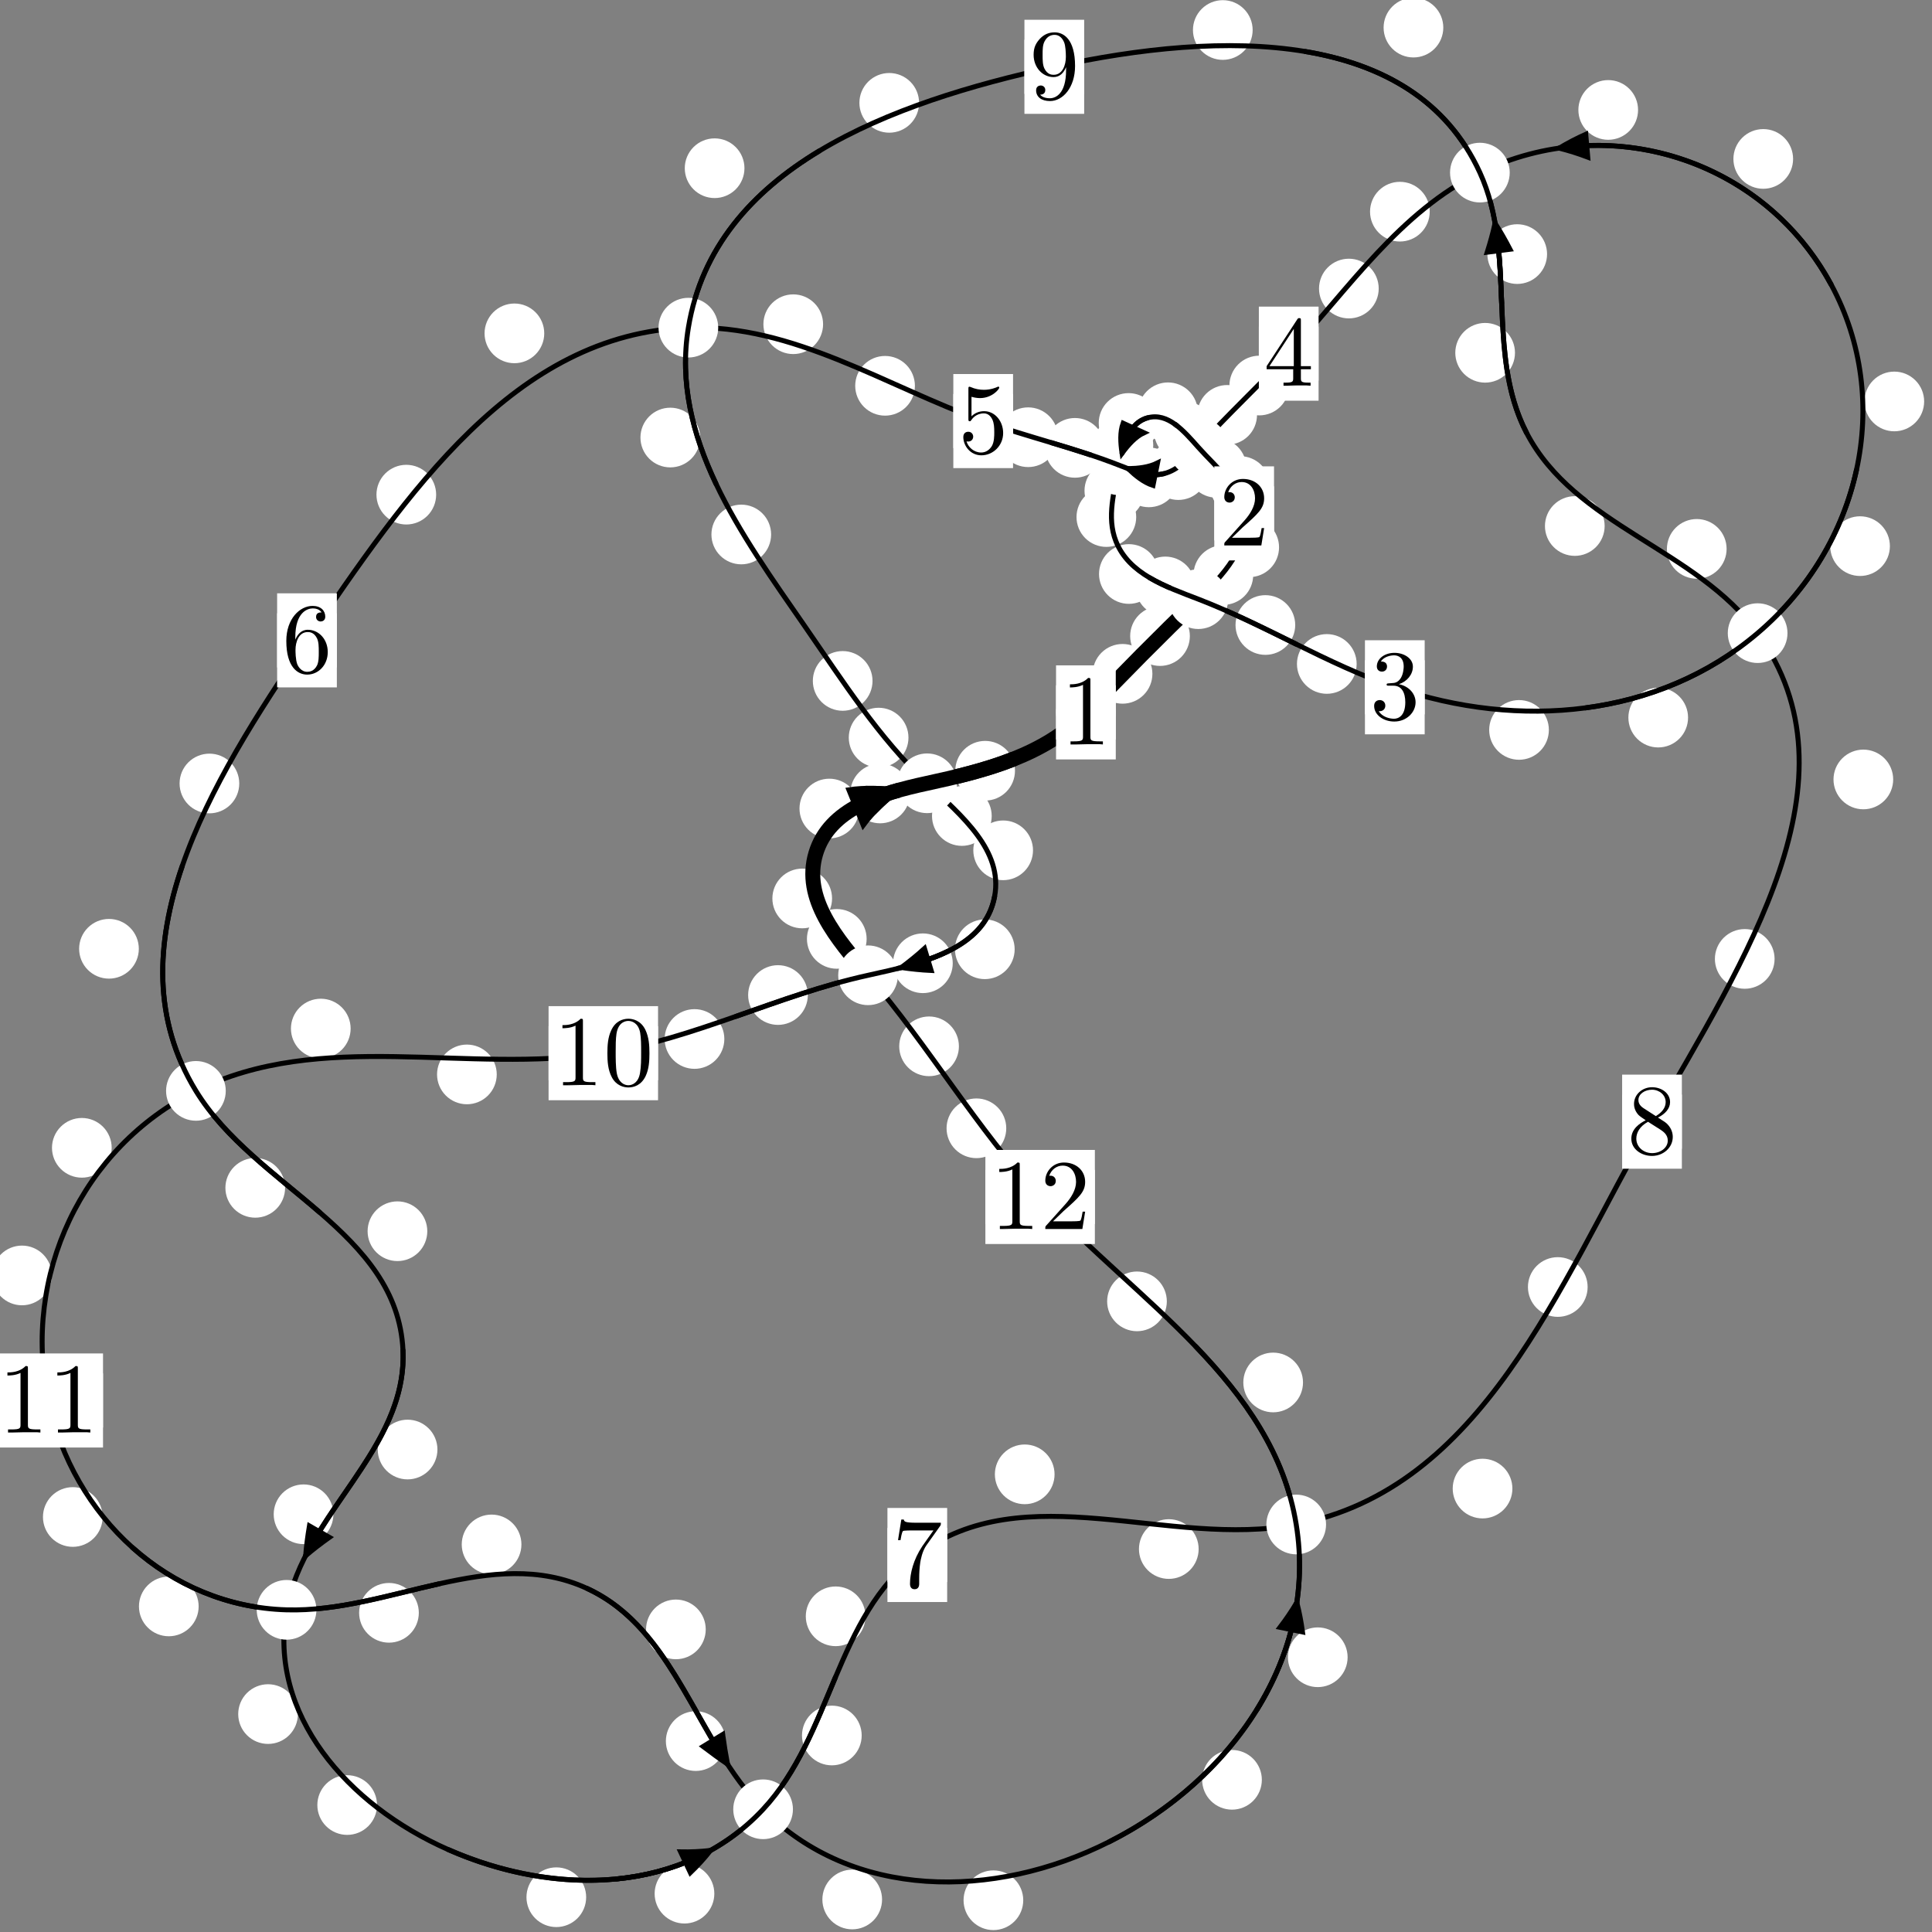 <?xml version="1.0"?>
<!-- Created by MetaPost 1.999 on 2021.07.06:0000 -->
<svg version="1.1" xmlns="http://www.w3.org/2000/svg" xmlns:xlink="http://www.w3.org/1999/xlink" width="193.473" height="193.505" viewBox="0 0 193.473 193.505">
<rect x="0" y="0" width="193.473" height="193.505" fill="#808080" stroke="none"/>
<!-- Original BoundingBox: -120.786774 -133.280563 72.686508 60.224579 -->
  <defs>
    <g transform="scale(0.01,0.01)" id="GLYPHcmr10_48">
      <path style="fill-rule: evenodd;" d="M460 -320C460 -400,455 -480,420 -554C374 -650,292 -666,250 -666C190 -666,117 -640,76 -547C44 -478,39 -400,39 -320C39 -245,43 -155,84 -79C127 2,200 22,249 22C303 22,379 1,423 -94C455 -163,460 -241,460 -320M249 -0C210 -0,151 -25,133 -121C122 -181,122 -273,122 -332C122 -396,122 -462,130 -516C149 -635,224 -644,249 -644C282 -644,348 -626,367 -527C377 -471,377 -395,377 -332C377 -257,377 -189,366 -125C351 -30,294 -0,249 -0"></path>
    </g>
    <g transform="scale(0.01,0.01)" id="GLYPHcmr10_49">
      <path style="fill-rule: evenodd;" d="M294 -640C294 -664,294 -666,271 -666C209 -602,121 -602,89 -602L89 -571C109 -571,168 -571,220 -597L220 -79C220 -43,217 -31,127 -31L95 -31L95 -0L257 -0L130 -3L217 -3L257 -3L297 -3L384 -3L419 -0L419 -31L387 -31C297 -31,294 -42,294 -79"></path>
    </g>
    <g transform="scale(0.01,0.01)" id="GLYPHcmr10_50">
      <path style="fill-rule: evenodd;" d="M127 -77L233 -180C389 -318,449 -372,449 -472C449 -586,359 -666,237 -666C124 -666,50 -574,50 -485C50 -429,100 -429,103 -429C120 -429,155 -441,155 -482C155 -508,137 -534,102 -534C94 -534,92 -534,89 -533C112 -598,166 -635,224 -635C315 -635,358 -554,358 -472C358 -392,308 -313,253 -251L61 -37C50 -26,50 -24,50 -0L421 -0L449 -174L424 -174C419 -144,412 -100,402 -85C395 -77,329 -77,307 -77"></path>
    </g>
    <g transform="scale(0.01,0.01)" id="GLYPHcmr10_51">
      <path style="fill-rule: evenodd;" d="M290 -352C372 -379,430 -449,430 -528C430 -610,342 -666,246 -666C145 -666,69 -606,69 -530C69 -497,91 -478,120 -478C151 -478,171 -500,171 -529C171 -579,124 -579,109 -579C140 -628,206 -641,242 -641C283 -641,338 -619,338 -529C338 -517,336 -459,310 -415C280 -367,246 -364,221 -363C213 -362,189 -360,182 -360C174 -359,167 -358,167 -348C167 -337,174 -337,191 -337L235 -337C317 -337,354 -269,354 -171C354 -35,285 -6,241 -6C198 -6,123 -23,88 -82C123 -77,154 -99,154 -137C154 -173,127 -193,98 -193C74 -193,42 -179,42 -135C42 -44,135 22,244 22C366 22,457 -69,457 -171C457 -253,394 -331,290 -352"></path>
    </g>
    <g transform="scale(0.01,0.01)" id="GLYPHcmr10_52">
      <path style="fill-rule: evenodd;" d="M294 -165L294 -78C294 -42,292 -31,218 -31L197 -31L197 -0L332 -0L238 -3L290 -3L332 -3L374 -3L427 -3L468 -0L468 -31L447 -31C373 -31,371 -42,371 -78L371 -165L471 -165L471 -196L371 -196L371 -651C371 -671,371 -677,355 -677C346 -677,343 -677,335 -665L28 -196L28 -165M300 -196L56 -196L300 -569"></path>
    </g>
    <g transform="scale(0.01,0.01)" id="GLYPHcmr10_53">
      <path style="fill-rule: evenodd;" d="M449 -201C449 -320,367 -420,259 -420C211 -420,168 -404,132 -369L132 -564C152 -558,185 -551,217 -551C340 -551,410 -642,410 -655C410 -661,407 -666,400 -666C399 -666,397 -666,392 -663C372 -654,323 -634,256 -634C216 -634,170 -641,123 -662C115 -665,113 -665,111 -665C101 -665,101 -657,101 -641L101 -345C101 -327,101 -319,115 -319C122 -319,124 -322,128 -328C139 -344,176 -398,257 -398C309 -398,334 -352,342 -334C358 -297,360 -258,360 -208C360 -173,360 -113,336 -71C312 -32,275 -6,229 -6C156 -6,99 -59,82 -118C85 -117,88 -116,99 -116C132 -116,149 -141,149 -165C149 -189,132 -214,99 -214C85 -214,50 -207,50 -161C50 -75,119 22,231 22C347 22,449 -74,449 -201"></path>
    </g>
    <g transform="scale(0.01,0.01)" id="GLYPHcmr10_54">
      <path style="fill-rule: evenodd;" d="M132 -328L132 -352C132 -605,256 -641,307 -641C331 -641,373 -635,395 -601C380 -601,340 -601,340 -556C340 -525,364 -510,386 -510C402 -510,432 -519,432 -558C432 -618,388 -666,305 -666C177 -666,42 -537,42 -316C42 -49,158 22,251 22C362 22,457 -72,457 -204C457 -331,368 -427,257 -427C189 -427,152 -376,132 -328M251 -6C188 -6,158 -66,152 -81C134 -128,134 -208,134 -226C134 -304,166 -404,256 -404C272 -404,318 -404,349 -342C367 -305,367 -254,367 -205C367 -157,367 -107,350 -71C320 -11,274 -6,251 -6"></path>
    </g>
    <g transform="scale(0.01,0.01)" id="GLYPHcmr10_55">
      <path style="fill-rule: evenodd;" d="M476 -609C485 -621,485 -623,485 -644L242 -644C120 -644,118 -657,114 -676L89 -676L56 -470L81 -470C84 -486,93 -549,106 -561C113 -567,191 -567,204 -567L411 -567C400 -551,321 -442,299 -409C209 -274,176 -135,176 -33C176 -23,176 22,222 22C268 22,268 -23,268 -33L268 -84C268 -139,271 -194,279 -248C283 -271,297 -357,341 -419"></path>
    </g>
    <g transform="scale(0.01,0.01)" id="GLYPHcmr10_56">
      <path style="fill-rule: evenodd;" d="M163 -457C117 -487,113 -521,113 -538C113 -599,178 -641,249 -641C322 -641,386 -589,386 -517C386 -460,347 -412,287 -377M309 -362C381 -399,430 -451,430 -517C430 -609,341 -666,250 -666C150 -666,69 -592,69 -499C69 -481,71 -436,113 -389C124 -377,161 -352,186 -335C128 -306,42 -250,42 -151C42 -45,144 22,249 22C362 22,457 -61,457 -168C457 -204,446 -249,408 -291C389 -312,373 -322,309 -362M209 -320L332 -242C360 -223,407 -193,407 -132C407 -58,332 -6,250 -6C164 -6,92 -68,92 -151C92 -209,124 -273,209 -320"></path>
    </g>
    <g transform="scale(0.01,0.01)" id="GLYPHcmr10_57">
      <path style="fill-rule: evenodd;" d="M367 -318L367 -286C367 -52,263 -6,205 -6C188 -6,134 -8,107 -42C151 -42,159 -71,159 -88C159 -119,135 -134,113 -134C97 -134,67 -125,67 -86C67 -19,121 22,206 22C335 22,457 -114,457 -329C457 -598,342 -666,253 -666C198 -666,149 -648,106 -603C65 -558,42 -516,42 -441C42 -316,130 -218,242 -218C303 -218,344 -260,367 -318M243 -241C227 -241,181 -241,150 -304C132 -341,132 -391,132 -440C132 -494,132 -541,153 -578C180 -628,218 -641,253 -641C299 -641,332 -607,349 -562C361 -530,365 -467,365 -421C365 -338,331 -241,243 -241"></path>
    </g>
  </defs>
  <path d="M115.402 67.478C115.402 66.686,115.087 65.925,114.526 65.365C113.966 64.804,113.206 64.49,112.413 64.49C111.62 64.49,110.86 64.804,110.3 65.365C109.739 65.925,109.424 66.686,109.424 67.478C109.424 68.271,109.739 69.031,110.3 69.592C110.86 70.152,111.62 70.467,112.413 70.467C113.206 70.467,113.966 70.152,114.526 69.592C115.087 69.031,115.402 68.271,115.402 67.478Z" style="fill: rgb(100%,100%,100%);stroke: none;"></path>
  <path d="M111.734 71.34C111.734 70.548,111.419 69.787,110.858 69.227C110.298 68.666,109.538 68.352,108.745 68.352C107.952 68.352,107.192 68.666,106.632 69.227C106.071 69.787,105.756 70.548,105.756 71.34C105.756 72.133,106.071 72.893,106.632 73.454C107.192 74.014,107.952 74.329,108.745 74.329C109.538 74.329,110.298 74.014,110.858 73.454C111.419 72.893,111.734 72.133,111.734 71.34Z" style="fill: rgb(100%,100%,100%);stroke: none;"></path>
  <path d="M125.496 57.582C125.496 56.79,125.181 56.03,124.62 55.469C124.06 54.909,123.3 54.594,122.507 54.594C121.714 54.594,120.954 54.909,120.394 55.469C119.833 56.03,119.518 56.79,119.518 57.582C119.518 58.375,119.833 59.135,120.394 59.696C120.954 60.256,121.714 60.571,122.507 60.571C123.3 60.571,124.06 60.256,124.62 59.696C125.181 59.135,125.496 58.375,125.496 57.582Z" style="fill: rgb(100%,100%,100%);stroke: none;"></path>
  <path d="M119.154 63.697C119.154 62.905,118.84 62.144,118.279 61.584C117.719 61.023,116.958 60.709,116.166 60.709C115.373 60.709,114.613 61.023,114.052 61.584C113.492 62.144,113.177 62.905,113.177 63.697C113.177 64.49,113.492 65.25,114.052 65.811C114.613 66.371,115.373 66.686,116.166 66.686C116.958 66.686,117.719 66.371,118.279 65.811C118.84 65.25,119.154 64.49,119.154 63.697Z" style="fill: rgb(100%,100%,100%);stroke: none;"></path>
  <path d="M127.174 48.671C127.174 47.878,126.859 47.118,126.298 46.557C125.738 45.997,124.978 45.682,124.185 45.682C123.392 45.682,122.632 45.997,122.072 46.557C121.511 47.118,121.196 47.878,121.196 48.671C121.196 49.463,121.511 50.223,122.072 50.784C122.632 51.344,123.392 51.659,124.185 51.659C124.978 51.659,125.738 51.344,126.298 50.784C126.859 50.223,127.174 49.463,127.174 48.671Z" style="fill: rgb(100%,100%,100%);stroke: none;"></path>
  <path d="M128.086 54.808C128.086 54.015,127.771 53.255,127.21 52.695C126.65 52.134,125.89 51.819,125.097 51.819C124.304 51.819,123.544 52.134,122.984 52.695C122.423 53.255,122.108 54.015,122.108 54.808C122.108 55.601,122.423 56.361,122.984 56.921C123.544 57.482,124.304 57.797,125.097 57.797C125.89 57.797,126.65 57.482,127.21 56.921C127.771 56.361,128.086 55.601,128.086 54.808Z" style="fill: rgb(100%,100%,100%);stroke: none;"></path>
  <path d="M121.543 43.165C121.543 42.372,121.229 41.612,120.668 41.052C120.108 40.491,119.347 40.176,118.555 40.176C117.762 40.176,117.002 40.491,116.441 41.052C115.881 41.612,115.566 42.372,115.566 43.165C115.566 43.958,115.881 44.718,116.441 45.278C117.002 45.839,117.762 46.154,118.555 46.154C119.347 46.154,120.108 45.839,120.668 45.278C121.229 44.718,121.543 43.958,121.543 43.165Z" style="fill: rgb(100%,100%,100%);stroke: none;"></path>
  <path d="M124.818 46.849C124.818 46.057,124.503 45.297,123.942 44.736C123.382 44.176,122.622 43.861,121.829 43.861C121.036 43.861,120.276 44.176,119.716 44.736C119.155 45.297,118.84 46.057,118.84 46.849C118.84 47.642,119.155 48.402,119.716 48.963C120.276 49.523,121.036 49.838,121.829 49.838C122.622 49.838,123.382 49.523,123.942 48.963C124.503 48.402,124.818 47.642,124.818 46.849Z" style="fill: rgb(100%,100%,100%);stroke: none;"></path>
  <path d="M116.007 42.357C116.007 41.564,115.692 40.804,115.132 40.243C114.571 39.683,113.811 39.368,113.018 39.368C112.226 39.368,111.465 39.683,110.905 40.243C110.344 40.804,110.029 41.564,110.029 42.357C110.029 43.149,110.344 43.91,110.905 44.47C111.465 45.031,112.226 45.346,113.018 45.346C113.811 45.346,114.571 45.031,115.132 44.47C115.692 43.91,116.007 43.149,116.007 42.357Z" style="fill: rgb(100%,100%,100%);stroke: none;"></path>
  <path d="M119.954 41.287C119.954 40.494,119.639 39.734,119.078 39.174C118.518 38.613,117.758 38.298,116.965 38.298C116.172 38.298,115.412 38.613,114.852 39.174C114.291 39.734,113.976 40.494,113.976 41.287C113.976 42.08,114.291 42.84,114.852 43.4C115.412 43.961,116.172 44.276,116.965 44.276C117.758 44.276,118.518 43.961,119.078 43.4C119.639 42.84,119.954 42.08,119.954 41.287Z" style="fill: rgb(100%,100%,100%);stroke: none;"></path>
  <path d="M114.581 49.145C114.581 48.353,114.266 47.592,113.706 47.032C113.145 46.471,112.385 46.157,111.593 46.157C110.8 46.157,110.04 46.471,109.479 47.032C108.919 47.592,108.604 48.353,108.604 49.145C108.604 49.938,108.919 50.698,109.479 51.259C110.04 51.819,110.8 52.134,111.593 52.134C112.385 52.134,113.145 51.819,113.706 51.259C114.266 50.698,114.581 49.938,114.581 49.145Z" style="fill: rgb(100%,100%,100%);stroke: none;"></path>
  <path d="M115.488 44.587C115.488 43.794,115.173 43.034,114.613 42.474C114.052 41.913,113.292 41.598,112.499 41.598C111.707 41.598,110.947 41.913,110.386 42.474C109.826 43.034,109.511 43.794,109.511 44.587C109.511 45.38,109.826 46.14,110.386 46.7C110.947 47.261,111.707 47.576,112.499 47.576C113.292 47.576,114.052 47.261,114.613 46.7C115.173 46.14,115.488 45.38,115.488 44.587Z" style="fill: rgb(100%,100%,100%);stroke: none;"></path>
  <path d="M116.034 57.481C116.034 56.688,115.719 55.928,115.159 55.367C114.598 54.807,113.838 54.492,113.046 54.492C112.253 54.492,111.493 54.807,110.932 55.367C110.372 55.928,110.057 56.688,110.057 57.481C110.057 58.273,110.372 59.034,110.932 59.594C111.493 60.155,112.253 60.469,113.046 60.469C113.838 60.469,114.598 60.155,115.159 59.594C115.719 59.034,116.034 58.273,116.034 57.481Z" style="fill: rgb(100%,100%,100%);stroke: none;"></path>
  <path d="M113.781 51.778C113.781 50.985,113.466 50.225,112.905 49.665C112.345 49.104,111.585 48.789,110.792 48.789C109.999 48.789,109.239 49.104,108.679 49.665C108.118 50.225,107.803 50.985,107.803 51.778C107.803 52.571,108.118 53.331,108.679 53.891C109.239 54.452,109.999 54.767,110.792 54.767C111.585 54.767,112.345 54.452,112.905 53.891C113.466 53.331,113.781 52.571,113.781 51.778Z" style="fill: rgb(100%,100%,100%);stroke: none;"></path>
  <path d="M129.705 62.589C129.705 61.796,129.39 61.036,128.829 60.476C128.269 59.915,127.509 59.6,126.716 59.6C125.923 59.6,125.163 59.915,124.603 60.476C124.042 61.036,123.727 61.796,123.727 62.589C123.727 63.382,124.042 64.142,124.603 64.702C125.163 65.263,125.923 65.578,126.716 65.578C127.509 65.578,128.269 65.263,128.829 64.702C129.39 64.142,129.705 63.382,129.705 62.589Z" style="fill: rgb(100%,100%,100%);stroke: none;"></path>
  <path d="M119.685 58.726C119.685 57.934,119.37 57.174,118.81 56.613C118.249 56.053,117.489 55.738,116.696 55.738C115.904 55.738,115.144 56.053,114.583 56.613C114.023 57.174,113.708 57.934,113.708 58.726C113.708 59.519,114.023 60.279,114.583 60.84C115.144 61.4,115.904 61.715,116.696 61.715C117.489 61.715,118.249 61.4,118.81 60.84C119.37 60.279,119.685 59.519,119.685 58.726Z" style="fill: rgb(100%,100%,100%);stroke: none;"></path>
  <path d="M155.106 73.095C155.106 72.302,154.791 71.542,154.231 70.982C153.67 70.421,152.91 70.106,152.118 70.106C151.325 70.106,150.565 70.421,150.004 70.982C149.444 71.542,149.129 72.302,149.129 73.095C149.129 73.888,149.444 74.648,150.004 75.208C150.565 75.769,151.325 76.084,152.118 76.084C152.91 76.084,153.67 75.769,154.231 75.208C154.791 74.648,155.106 73.888,155.106 73.095Z" style="fill: rgb(100%,100%,100%);stroke: none;"></path>
  <path d="M135.857 66.488C135.857 65.696,135.542 64.936,134.981 64.375C134.421 63.815,133.661 63.5,132.868 63.5C132.075 63.5,131.315 63.815,130.755 64.375C130.194 64.936,129.879 65.696,129.879 66.488C129.879 67.281,130.194 68.041,130.755 68.602C131.315 69.162,132.075 69.477,132.868 69.477C133.661 69.477,134.421 69.162,134.981 68.602C135.542 68.041,135.857 67.281,135.857 66.488Z" style="fill: rgb(100%,100%,100%);stroke: none;"></path>
  <path d="M189.257 54.691C189.257 53.898,188.942 53.138,188.382 52.577C187.821 52.017,187.061 51.702,186.268 51.702C185.476 51.702,184.715 52.017,184.155 52.577C183.594 53.138,183.28 53.898,183.28 54.691C183.28 55.483,183.594 56.244,184.155 56.804C184.715 57.365,185.476 57.679,186.268 57.679C187.061 57.679,187.821 57.365,188.382 56.804C188.942 56.244,189.257 55.483,189.257 54.691Z" style="fill: rgb(100%,100%,100%);stroke: none;"></path>
  <path d="M169.045 71.861C169.045 71.069,168.73 70.309,168.17 69.748C167.609 69.188,166.849 68.873,166.056 68.873C165.264 68.873,164.503 69.188,163.943 69.748C163.383 70.309,163.068 71.069,163.068 71.861C163.068 72.654,163.383 73.414,163.943 73.975C164.503 74.535,165.264 74.85,166.056 74.85C166.849 74.85,167.609 74.535,168.17 73.975C168.73 73.414,169.045 72.654,169.045 71.861Z" style="fill: rgb(100%,100%,100%);stroke: none;"></path>
  <path d="M179.563 15.915C179.563 15.122,179.248 14.362,178.688 13.802C178.127 13.241,177.367 12.926,176.574 12.926C175.782 12.926,175.022 13.241,174.461 13.802C173.901 14.362,173.586 15.122,173.586 15.915C173.586 16.708,173.901 17.468,174.461 18.028C175.022 18.589,175.782 18.904,176.574 18.904C177.367 18.904,178.127 18.589,178.688 18.028C179.248 17.468,179.563 16.708,179.563 15.915Z" style="fill: rgb(100%,100%,100%);stroke: none;"></path>
  <path d="M192.687 40.202C192.687 39.409,192.372 38.649,191.811 38.089C191.251 37.528,190.49 37.213,189.698 37.213C188.905 37.213,188.145 37.528,187.584 38.089C187.024 38.649,186.709 39.409,186.709 40.202C186.709 40.995,187.024 41.755,187.584 42.315C188.145 42.876,188.905 43.191,189.698 43.191C190.49 43.191,191.251 42.876,191.811 42.315C192.372 41.755,192.687 40.995,192.687 40.202Z" style="fill: rgb(100%,100%,100%);stroke: none;"></path>
  <path d="M143.175 21.197C143.175 20.404,142.86 19.644,142.299 19.084C141.739 18.523,140.979 18.208,140.186 18.208C139.393 18.208,138.633 18.523,138.073 19.084C137.512 19.644,137.197 20.404,137.197 21.197C137.197 21.99,137.512 22.75,138.073 23.31C138.633 23.871,139.393 24.186,140.186 24.186C140.979 24.186,141.739 23.871,142.299 23.31C142.86 22.75,143.175 21.99,143.175 21.197Z" style="fill: rgb(100%,100%,100%);stroke: none;"></path>
  <path d="M164.038 11.009C164.038 10.216,163.723 9.456,163.163 8.896C162.602 8.335,161.842 8.02,161.049 8.02C160.257 8.02,159.497 8.335,158.936 8.896C158.376 9.456,158.061 10.216,158.061 11.009C158.061 11.802,158.376 12.562,158.936 13.122C159.497 13.683,160.257 13.998,161.049 13.998C161.842 13.998,162.602 13.683,163.163 13.122C163.723 12.562,164.038 11.802,164.038 11.009Z" style="fill: rgb(100%,100%,100%);stroke: none;"></path>
  <path d="M129.093 38.608C129.093 37.815,128.778 37.055,128.218 36.495C127.657 35.934,126.897 35.619,126.105 35.619C125.312 35.619,124.552 35.934,123.991 36.495C123.431 37.055,123.116 37.815,123.116 38.608C123.116 39.401,123.431 40.161,123.991 40.721C124.552 41.282,125.312 41.597,126.105 41.597C126.897 41.597,127.657 41.282,128.218 40.721C128.778 40.161,129.093 39.401,129.093 38.608Z" style="fill: rgb(100%,100%,100%);stroke: none;"></path>
  <path d="M138.066 28.897C138.066 28.104,137.751 27.344,137.191 26.783C136.63 26.223,135.87 25.908,135.077 25.908C134.285 25.908,133.524 26.223,132.964 26.783C132.404 27.344,132.089 28.104,132.089 28.897C132.089 29.689,132.404 30.449,132.964 31.01C133.524 31.57,134.285 31.885,135.077 31.885C135.87 31.885,136.63 31.57,137.191 31.01C137.751 30.449,138.066 29.689,138.066 28.897Z" style="fill: rgb(100%,100%,100%);stroke: none;"></path>
  <path d="M122.002 45.899C122.002 45.106,121.687 44.346,121.127 43.785C120.566 43.225,119.806 42.91,119.014 42.91C118.221 42.91,117.461 43.225,116.9 43.785C116.34 44.346,116.025 45.106,116.025 45.899C116.025 46.691,116.34 47.451,116.9 48.012C117.461 48.572,118.221 48.887,119.014 48.887C119.806 48.887,120.566 48.572,121.127 48.012C121.687 47.451,122.002 46.691,122.002 45.899Z" style="fill: rgb(100%,100%,100%);stroke: none;"></path>
  <path d="M125.879 41.547C125.879 40.754,125.564 39.994,125.004 39.433C124.443 38.873,123.683 38.558,122.891 38.558C122.098 38.558,121.338 38.873,120.777 39.433C120.217 39.994,119.902 40.754,119.902 41.547C119.902 42.339,120.217 43.1,120.777 43.66C121.338 44.221,122.098 44.535,122.891 44.535C123.683 44.535,124.443 44.221,125.004 43.66C125.564 43.1,125.879 42.339,125.879 41.547Z" style="fill: rgb(100%,100%,100%);stroke: none;"></path>
  <path d="M118.035 47.804C118.035 47.011,117.72 46.251,117.159 45.69C116.599 45.13,115.839 44.815,115.046 44.815C114.253 44.815,113.493 45.13,112.933 45.69C112.372 46.251,112.057 47.011,112.057 47.804C112.057 48.596,112.372 49.356,112.933 49.917C113.493 50.477,114.253 50.792,115.046 50.792C115.839 50.792,116.599 50.477,117.159 49.917C117.72 49.356,118.035 48.596,118.035 47.804Z" style="fill: rgb(100%,100%,100%);stroke: none;"></path>
  <path d="M120.987 47.076C120.987 46.283,120.672 45.523,120.111 44.963C119.551 44.402,118.791 44.087,117.998 44.087C117.205 44.087,116.445 44.402,115.885 44.963C115.324 45.523,115.009 46.283,115.009 47.076C115.009 47.869,115.324 48.629,115.885 49.189C116.445 49.75,117.205 50.065,117.998 50.065C118.791 50.065,119.551 49.75,120.111 49.189C120.672 48.629,120.987 47.869,120.987 47.076Z" style="fill: rgb(100%,100%,100%);stroke: none;"></path>
  <path d="M110.635 44.849C110.635 44.056,110.32 43.296,109.759 42.736C109.199 42.175,108.439 41.86,107.646 41.86C106.853 41.86,106.093 42.175,105.533 42.736C104.972 43.296,104.657 44.056,104.657 44.849C104.657 45.642,104.972 46.402,105.533 46.962C106.093 47.523,106.853 47.838,107.646 47.838C108.439 47.838,109.199 47.523,109.759 46.962C110.32 46.402,110.635 45.642,110.635 44.849Z" style="fill: rgb(100%,100%,100%);stroke: none;"></path>
  <path d="M116.532 47.165C116.532 46.373,116.217 45.613,115.657 45.052C115.096 44.492,114.336 44.177,113.543 44.177C112.751 44.177,111.99 44.492,111.43 45.052C110.869 45.613,110.554 46.373,110.554 47.165C110.554 47.958,110.869 48.718,111.43 49.279C111.99 49.839,112.751 50.154,113.543 50.154C114.336 50.154,115.096 49.839,115.657 49.279C116.217 48.718,116.532 47.958,116.532 47.165Z" style="fill: rgb(100%,100%,100%);stroke: none;"></path>
  <path d="M91.62 38.634C91.62 37.842,91.305 37.082,90.744 36.521C90.184 35.961,89.424 35.646,88.631 35.646C87.838 35.646,87.078 35.961,86.518 36.521C85.957 37.082,85.642 37.842,85.642 38.634C85.642 39.427,85.957 40.187,86.518 40.748C87.078 41.308,87.838 41.623,88.631 41.623C89.424 41.623,90.184 41.308,90.744 40.748C91.305 40.187,91.62 39.427,91.62 38.634Z" style="fill: rgb(100%,100%,100%);stroke: none;"></path>
  <path d="M105.948 43.784C105.948 42.991,105.633 42.231,105.072 41.671C104.512 41.11,103.752 40.795,102.959 40.795C102.166 40.795,101.406 41.11,100.846 41.671C100.285 42.231,99.97 42.991,99.97 43.784C99.97 44.577,100.285 45.337,100.846 45.897C101.406 46.458,102.166 46.773,102.959 46.773C103.752 46.773,104.512 46.458,105.072 45.897C105.633 45.337,105.948 44.577,105.948 43.784Z" style="fill: rgb(100%,100%,100%);stroke: none;"></path>
  <path d="M54.502 33.384C54.502 32.591,54.187 31.831,53.626 31.27C53.066 30.71,52.306 30.395,51.513 30.395C50.72 30.395,49.96 30.71,49.4 31.27C48.839 31.831,48.524 32.591,48.524 33.384C48.524 34.176,48.839 34.936,49.4 35.497C49.96 36.057,50.72 36.372,51.513 36.372C52.306 36.372,53.066 36.057,53.626 35.497C54.187 34.936,54.502 34.176,54.502 33.384Z" style="fill: rgb(100%,100%,100%);stroke: none;"></path>
  <path d="M82.425 32.468C82.425 31.675,82.11 30.915,81.55 30.355C80.989 29.794,80.229 29.479,79.436 29.479C78.644 29.479,77.884 29.794,77.323 30.355C76.763 30.915,76.448 31.675,76.448 32.468C76.448 33.261,76.763 34.021,77.323 34.581C77.884 35.142,78.644 35.457,79.436 35.457C80.229 35.457,80.989 35.142,81.55 34.581C82.11 34.021,82.425 33.261,82.425 32.468Z" style="fill: rgb(100%,100%,100%);stroke: none;"></path>
  <path d="M23.96 78.46C23.96 77.667,23.645 76.907,23.085 76.346C22.524 75.786,21.764 75.471,20.972 75.471C20.179 75.471,19.419 75.786,18.858 76.346C18.298 76.907,17.983 77.667,17.983 78.46C17.983 79.252,18.298 80.012,18.858 80.573C19.419 81.133,20.179 81.448,20.972 81.448C21.764 81.448,22.524 81.133,23.085 80.573C23.645 80.012,23.96 79.252,23.96 78.46Z" style="fill: rgb(100%,100%,100%);stroke: none;"></path>
  <path d="M43.677 49.535C43.677 48.743,43.362 47.983,42.801 47.422C42.241 46.862,41.481 46.547,40.688 46.547C39.895 46.547,39.135 46.862,38.575 47.422C38.014 47.983,37.699 48.743,37.699 49.535C37.699 50.328,38.014 51.088,38.575 51.649C39.135 52.209,39.895 52.524,40.688 52.524C41.481 52.524,42.241 52.209,42.801 51.649C43.362 51.088,43.677 50.328,43.677 49.535Z" style="fill: rgb(100%,100%,100%);stroke: none;"></path>
  <path d="M28.55 118.952C28.55 118.16,28.235 117.4,27.674 116.839C27.114 116.279,26.354 115.964,25.561 115.964C24.768 115.964,24.008 116.279,23.448 116.839C22.887 117.4,22.572 118.16,22.572 118.952C22.572 119.745,22.887 120.505,23.448 121.066C24.008 121.626,24.768 121.941,25.561 121.941C26.354 121.941,27.114 121.626,27.674 121.066C28.235 120.505,28.55 119.745,28.55 118.952Z" style="fill: rgb(100%,100%,100%);stroke: none;"></path>
  <path d="M13.902 95.013C13.902 94.22,13.587 93.46,13.026 92.9C12.466 92.339,11.706 92.024,10.913 92.024C10.12 92.024,9.36 92.339,8.8 92.9C8.239 93.46,7.924 94.22,7.924 95.013C7.924 95.806,8.239 96.566,8.8 97.126C9.36 97.687,10.12 98.002,10.913 98.002C11.706 98.002,12.466 97.687,13.026 97.126C13.587 96.566,13.902 95.806,13.902 95.013Z" style="fill: rgb(100%,100%,100%);stroke: none;"></path>
  <path d="M43.805 145.158C43.805 144.365,43.49 143.605,42.929 143.045C42.369 142.484,41.609 142.169,40.816 142.169C40.023 142.169,39.263 142.484,38.703 143.045C38.142 143.605,37.827 144.365,37.827 145.158C37.827 145.951,38.142 146.711,38.703 147.271C39.263 147.832,40.023 148.147,40.816 148.147C41.609 148.147,42.369 147.832,42.929 147.271C43.49 146.711,43.805 145.951,43.805 145.158Z" style="fill: rgb(100%,100%,100%);stroke: none;"></path>
  <path d="M42.79 123.297C42.79 122.504,42.475 121.744,41.914 121.183C41.354 120.623,40.594 120.308,39.801 120.308C39.008 120.308,38.248 120.623,37.688 121.183C37.127 121.744,36.812 122.504,36.812 123.297C36.812 124.089,37.127 124.85,37.688 125.41C38.248 125.971,39.008 126.286,39.801 126.286C40.594 126.286,41.354 125.971,41.914 125.41C42.475 124.85,42.79 124.089,42.79 123.297Z" style="fill: rgb(100%,100%,100%);stroke: none;"></path>
  <path d="M29.833 171.65C29.833 170.858,29.518 170.097,28.957 169.537C28.397 168.977,27.637 168.662,26.844 168.662C26.051 168.662,25.291 168.977,24.731 169.537C24.17 170.097,23.855 170.858,23.855 171.65C23.855 172.443,24.17 173.203,24.731 173.764C25.291 174.324,26.051 174.639,26.844 174.639C27.637 174.639,28.397 174.324,28.957 173.764C29.518 173.203,29.833 172.443,29.833 171.65Z" style="fill: rgb(100%,100%,100%);stroke: none;"></path>
  <path d="M33.386 151.642C33.386 150.849,33.071 150.089,32.511 149.528C31.95 148.968,31.19 148.653,30.398 148.653C29.605 148.653,28.845 148.968,28.284 149.528C27.724 150.089,27.409 150.849,27.409 151.642C27.409 152.434,27.724 153.195,28.284 153.755C28.845 154.315,29.605 154.63,30.398 154.63C31.19 154.63,31.95 154.315,32.511 153.755C33.071 153.195,33.386 152.434,33.386 151.642Z" style="fill: rgb(100%,100%,100%);stroke: none;"></path>
  <path d="M58.699 189.99C58.699 189.197,58.384 188.437,57.824 187.877C57.263 187.316,56.503 187.001,55.71 187.001C54.918 187.001,54.157 187.316,53.597 187.877C53.036 188.437,52.721 189.197,52.721 189.99C52.721 190.783,53.036 191.543,53.597 192.103C54.157 192.664,54.918 192.979,55.71 192.979C56.503 192.979,57.263 192.664,57.824 192.103C58.384 191.543,58.699 190.783,58.699 189.99Z" style="fill: rgb(100%,100%,100%);stroke: none;"></path>
  <path d="M37.756 180.76C37.756 179.967,37.441 179.207,36.881 178.646C36.32 178.086,35.56 177.771,34.768 177.771C33.975 177.771,33.215 178.086,32.654 178.646C32.094 179.207,31.779 179.967,31.779 180.76C31.779 181.552,32.094 182.313,32.654 182.873C33.215 183.433,33.975 183.748,34.768 183.748C35.56 183.748,36.32 183.433,36.881 182.873C37.441 182.313,37.756 181.552,37.756 180.76Z" style="fill: rgb(100%,100%,100%);stroke: none;"></path>
  <path d="M86.291 173.794C86.291 173.001,85.976 172.241,85.415 171.681C84.855 171.12,84.095 170.805,83.302 170.805C82.509 170.805,81.749 171.12,81.189 171.681C80.628 172.241,80.313 173.001,80.313 173.794C80.313 174.587,80.628 175.347,81.189 175.907C81.749 176.468,82.509 176.783,83.302 176.783C84.095 176.783,84.855 176.468,85.415 175.907C85.976 175.347,86.291 174.587,86.291 173.794Z" style="fill: rgb(100%,100%,100%);stroke: none;"></path>
  <path d="M71.534 189.635C71.534 188.842,71.219 188.082,70.658 187.521C70.098 186.961,69.338 186.646,68.545 186.646C67.752 186.646,66.992 186.961,66.432 187.521C65.871 188.082,65.556 188.842,65.556 189.635C65.556 190.427,65.871 191.187,66.432 191.748C66.992 192.308,67.752 192.623,68.545 192.623C69.338 192.623,70.098 192.308,70.658 191.748C71.219 191.187,71.534 190.427,71.534 189.635Z" style="fill: rgb(100%,100%,100%);stroke: none;"></path>
  <path d="M105.605 147.642C105.605 146.849,105.29 146.089,104.73 145.529C104.169 144.968,103.409 144.653,102.616 144.653C101.824 144.653,101.063 144.968,100.503 145.529C99.943 146.089,99.628 146.849,99.628 147.642C99.628 148.435,99.943 149.195,100.503 149.755C101.063 150.316,101.824 150.631,102.616 150.631C103.409 150.631,104.169 150.316,104.73 149.755C105.29 149.195,105.605 148.435,105.605 147.642Z" style="fill: rgb(100%,100%,100%);stroke: none;"></path>
  <path d="M86.67 161.859C86.67 161.067,86.355 160.306,85.795 159.746C85.234 159.185,84.474 158.871,83.682 158.871C82.889 158.871,82.129 159.185,81.568 159.746C81.008 160.306,80.693 161.067,80.693 161.859C80.693 162.652,81.008 163.412,81.568 163.973C82.129 164.533,82.889 164.848,83.682 164.848C84.474 164.848,85.234 164.533,85.795 163.973C86.355 163.412,86.67 162.652,86.67 161.859Z" style="fill: rgb(100%,100%,100%);stroke: none;"></path>
  <path d="M151.453 149.067C151.453 148.275,151.138 147.515,150.578 146.954C150.017 146.394,149.257 146.079,148.464 146.079C147.672 146.079,146.911 146.394,146.351 146.954C145.79 147.515,145.476 148.275,145.476 149.067C145.476 149.86,145.79 150.62,146.351 151.181C146.911 151.741,147.672 152.056,148.464 152.056C149.257 152.056,150.017 151.741,150.578 151.181C151.138 150.62,151.453 149.86,151.453 149.067Z" style="fill: rgb(100%,100%,100%);stroke: none;"></path>
  <path d="M120.034 155.123C120.034 154.331,119.719 153.571,119.159 153.01C118.598 152.45,117.838 152.135,117.045 152.135C116.253 152.135,115.493 152.45,114.932 153.01C114.372 153.571,114.057 154.331,114.057 155.123C114.057 155.916,114.372 156.676,114.932 157.237C115.493 157.797,116.253 158.112,117.045 158.112C117.838 158.112,118.598 157.797,119.159 157.237C119.719 156.676,120.034 155.916,120.034 155.123Z" style="fill: rgb(100%,100%,100%);stroke: none;"></path>
  <path d="M177.709 96.027C177.709 95.235,177.394 94.474,176.834 93.914C176.273 93.353,175.513 93.038,174.721 93.038C173.928 93.038,173.168 93.353,172.607 93.914C172.047 94.474,171.732 95.235,171.732 96.027C171.732 96.82,172.047 97.58,172.607 98.141C173.168 98.701,173.928 99.016,174.721 99.016C175.513 99.016,176.273 98.701,176.834 98.141C177.394 97.58,177.709 96.82,177.709 96.027Z" style="fill: rgb(100%,100%,100%);stroke: none;"></path>
  <path d="M158.987 128.883C158.987 128.09,158.672 127.33,158.112 126.769C157.551 126.209,156.791 125.894,155.998 125.894C155.206 125.894,154.445 126.209,153.885 126.769C153.324 127.33,153.01 128.09,153.01 128.883C153.01 129.675,153.324 130.436,153.885 130.996C154.445 131.557,155.206 131.871,155.998 131.871C156.791 131.871,157.551 131.557,158.112 130.996C158.672 130.436,158.987 129.675,158.987 128.883Z" style="fill: rgb(100%,100%,100%);stroke: none;"></path>
  <path d="M172.905 54.965C172.905 54.173,172.59 53.412,172.029 52.852C171.469 52.292,170.709 51.977,169.916 51.977C169.123 51.977,168.363 52.292,167.803 52.852C167.242 53.412,166.927 54.173,166.927 54.965C166.927 55.758,167.242 56.518,167.803 57.079C168.363 57.639,169.123 57.954,169.916 57.954C170.709 57.954,171.469 57.639,172.029 57.079C172.59 56.518,172.905 55.758,172.905 54.965Z" style="fill: rgb(100%,100%,100%);stroke: none;"></path>
  <path d="M189.586 78.056C189.586 77.263,189.271 76.503,188.711 75.942C188.15 75.382,187.39 75.067,186.597 75.067C185.805 75.067,185.045 75.382,184.484 75.942C183.924 76.503,183.609 77.263,183.609 78.056C183.609 78.848,183.924 79.609,184.484 80.169C185.045 80.729,185.805 81.044,186.597 81.044C187.39 81.044,188.15 80.729,188.711 80.169C189.271 79.609,189.586 78.848,189.586 78.056Z" style="fill: rgb(100%,100%,100%);stroke: none;"></path>
  <path d="M151.712 35.328C151.712 34.536,151.397 33.776,150.837 33.215C150.276 32.655,149.516 32.34,148.723 32.34C147.931 32.34,147.17 32.655,146.61 33.215C146.05 33.776,145.735 34.536,145.735 35.328C145.735 36.121,146.05 36.881,146.61 37.442C147.17 38.002,147.931 38.317,148.723 38.317C149.516 38.317,150.276 38.002,150.837 37.442C151.397 36.881,151.712 36.121,151.712 35.328Z" style="fill: rgb(100%,100%,100%);stroke: none;"></path>
  <path d="M160.691 52.676C160.691 51.884,160.376 51.123,159.815 50.563C159.255 50.002,158.495 49.688,157.702 49.688C156.909 49.688,156.149 50.002,155.589 50.563C155.028 51.123,154.713 51.884,154.713 52.676C154.713 53.469,155.028 54.229,155.589 54.79C156.149 55.35,156.909 55.665,157.702 55.665C158.495 55.665,159.255 55.35,159.815 54.79C160.376 54.229,160.691 53.469,160.691 52.676Z" style="fill: rgb(100%,100%,100%);stroke: none;"></path>
  <path d="M144.534 2.764C144.534 1.971,144.219 1.211,143.658 0.651C143.098 0.09,142.338 -0.225,141.545 -0.225C140.752 -0.225,139.992 0.09,139.432 0.651C138.871 1.211,138.556 1.971,138.556 2.764C138.556 3.557,138.871 4.317,139.432 4.877C139.992 5.438,140.752 5.753,141.545 5.753C142.338 5.753,143.098 5.438,143.658 4.877C144.219 4.317,144.534 3.557,144.534 2.764Z" style="fill: rgb(100%,100%,100%);stroke: none;"></path>
  <path d="M154.925 25.445C154.925 24.653,154.61 23.892,154.049 23.332C153.489 22.771,152.729 22.456,151.936 22.456C151.143 22.456,150.383 22.771,149.823 23.332C149.262 23.892,148.947 24.653,148.947 25.445C148.947 26.238,149.262 26.998,149.823 27.559C150.383 28.119,151.143 28.434,151.936 28.434C152.729 28.434,153.489 28.119,154.049 27.559C154.61 26.998,154.925 26.238,154.925 25.445Z" style="fill: rgb(100%,100%,100%);stroke: none;"></path>
  <path d="M92.038 10.299C92.038 9.507,91.723 8.746,91.163 8.186C90.603 7.626,89.842 7.311,89.05 7.311C88.257 7.311,87.497 7.626,86.936 8.186C86.376 8.746,86.061 9.507,86.061 10.299C86.061 11.092,86.376 11.852,86.936 12.413C87.497 12.973,88.257 13.288,89.05 13.288C89.842 13.288,90.603 12.973,91.163 12.413C91.723 11.852,92.038 11.092,92.038 10.299Z" style="fill: rgb(100%,100%,100%);stroke: none;"></path>
  <path d="M125.442 3.005C125.442 2.213,125.127 1.452,124.566 0.892C124.006 0.331,123.246 0.016,122.453 0.016C121.66 0.016,120.9 0.331,120.34 0.892C119.779 1.452,119.464 2.213,119.464 3.005C119.464 3.798,119.779 4.558,120.34 5.119C120.9 5.679,121.66 5.994,122.453 5.994C123.246 5.994,124.006 5.679,124.566 5.119C125.127 4.558,125.442 3.798,125.442 3.005Z" style="fill: rgb(100%,100%,100%);stroke: none;"></path>
  <path d="M70.112 43.816C70.112 43.023,69.797 42.263,69.237 41.703C68.676 41.142,67.916 40.827,67.124 40.827C66.331 40.827,65.571 41.142,65.01 41.703C64.45 42.263,64.135 43.023,64.135 43.816C64.135 44.609,64.45 45.369,65.01 45.929C65.571 46.49,66.331 46.805,67.124 46.805C67.916 46.805,68.676 46.49,69.237 45.929C69.797 45.369,70.112 44.609,70.112 43.816Z" style="fill: rgb(100%,100%,100%);stroke: none;"></path>
  <path d="M74.551 16.846C74.551 16.053,74.236 15.293,73.676 14.732C73.115 14.172,72.355 13.857,71.562 13.857C70.77 13.857,70.01 14.172,69.449 14.732C68.889 15.293,68.574 16.053,68.574 16.846C68.574 17.638,68.889 18.398,69.449 18.959C70.01 19.519,70.77 19.834,71.562 19.834C72.355 19.834,73.115 19.519,73.676 18.959C74.236 18.398,74.551 17.638,74.551 16.846Z" style="fill: rgb(100%,100%,100%);stroke: none;"></path>
  <path d="M87.376 68.188C87.376 67.395,87.061 66.635,86.501 66.075C85.94 65.514,85.18 65.199,84.387 65.199C83.595 65.199,82.834 65.514,82.274 66.075C81.713 66.635,81.399 67.395,81.399 68.188C81.399 68.981,81.713 69.741,82.274 70.301C82.834 70.862,83.595 71.177,84.387 71.177C85.18 71.177,85.94 70.862,86.501 70.301C87.061 69.741,87.376 68.981,87.376 68.188Z" style="fill: rgb(100%,100%,100%);stroke: none;"></path>
  <path d="M77.221 53.524C77.221 52.731,76.906 51.971,76.345 51.411C75.785 50.85,75.025 50.535,74.232 50.535C73.439 50.535,72.679 50.85,72.119 51.411C71.558 51.971,71.243 52.731,71.243 53.524C71.243 54.317,71.558 55.077,72.119 55.637C72.679 56.198,73.439 56.513,74.232 56.513C75.025 56.513,75.785 56.198,76.345 55.637C76.906 55.077,77.221 54.317,77.221 53.524Z" style="fill: rgb(100%,100%,100%);stroke: none;"></path>
  <path d="M99.311 81.716C99.311 80.923,98.996 80.163,98.435 79.603C97.875 79.042,97.115 78.727,96.322 78.727C95.529 78.727,94.769 79.042,94.209 79.603C93.648 80.163,93.333 80.923,93.333 81.716C93.333 82.509,93.648 83.269,94.209 83.829C94.769 84.39,95.529 84.705,96.322 84.705C97.115 84.705,97.875 84.39,98.435 83.829C98.996 83.269,99.311 82.509,99.311 81.716Z" style="fill: rgb(100%,100%,100%);stroke: none;"></path>
  <path d="M90.975 73.865C90.975 73.072,90.66 72.312,90.1 71.752C89.539 71.191,88.779 70.876,87.986 70.876C87.194 70.876,86.433 71.191,85.873 71.752C85.313 72.312,84.998 73.072,84.998 73.865C84.998 74.658,85.313 75.418,85.873 75.978C86.433 76.539,87.194 76.854,87.986 76.854C88.779 76.854,89.539 76.539,90.1 75.978C90.66 75.418,90.975 74.658,90.975 73.865Z" style="fill: rgb(100%,100%,100%);stroke: none;"></path>
  <path d="M101.609 95.062C101.609 94.269,101.294 93.509,100.734 92.948C100.173 92.388,99.413 92.073,98.62 92.073C97.828 92.073,97.068 92.388,96.507 92.948C95.947 93.509,95.632 94.269,95.632 95.062C95.632 95.854,95.947 96.614,96.507 97.175C97.068 97.735,97.828 98.05,98.62 98.05C99.413 98.05,100.173 97.735,100.734 97.175C101.294 96.614,101.609 95.854,101.609 95.062Z" style="fill: rgb(100%,100%,100%);stroke: none;"></path>
  <path d="M103.447 85.152C103.447 84.36,103.132 83.599,102.571 83.039C102.011 82.478,101.251 82.164,100.458 82.164C99.665 82.164,98.905 82.478,98.344 83.039C97.784 83.599,97.469 84.36,97.469 85.152C97.469 85.945,97.784 86.705,98.344 87.266C98.905 87.826,99.665 88.141,100.458 88.141C101.251 88.141,102.011 87.826,102.571 87.266C103.132 86.705,103.447 85.945,103.447 85.152Z" style="fill: rgb(100%,100%,100%);stroke: none;"></path>
  <path d="M80.897 99.644C80.897 98.851,80.582 98.091,80.022 97.531C79.461 96.97,78.701 96.655,77.908 96.655C77.116 96.655,76.355 96.97,75.795 97.531C75.234 98.091,74.92 98.851,74.92 99.644C74.92 100.437,75.234 101.197,75.795 101.757C76.355 102.318,77.116 102.633,77.908 102.633C78.701 102.633,79.461 102.318,80.022 101.757C80.582 101.197,80.897 100.437,80.897 99.644Z" style="fill: rgb(100%,100%,100%);stroke: none;"></path>
  <path d="M95.409 96.463C95.409 95.67,95.094 94.91,94.533 94.349C93.973 93.789,93.212 93.474,92.42 93.474C91.627 93.474,90.867 93.789,90.306 94.349C89.746 94.91,89.431 95.67,89.431 96.463C89.431 97.255,89.746 98.015,90.306 98.576C90.867 99.136,91.627 99.451,92.42 99.451C93.212 99.451,93.973 99.136,94.533 98.576C95.094 98.015,95.409 97.255,95.409 96.463Z" style="fill: rgb(100%,100%,100%);stroke: none;"></path>
  <path d="M49.745 107.594C49.745 106.801,49.43 106.041,48.869 105.48C48.309 104.92,47.549 104.605,46.756 104.605C45.963 104.605,45.203 104.92,44.643 105.48C44.082 106.041,43.767 106.801,43.767 107.594C43.767 108.386,44.082 109.147,44.643 109.707C45.203 110.267,45.963 110.582,46.756 110.582C47.549 110.582,48.309 110.267,48.869 109.707C49.43 109.147,49.745 108.386,49.745 107.594Z" style="fill: rgb(100%,100%,100%);stroke: none;"></path>
  <path d="M72.536 104.046C72.536 103.253,72.221 102.493,71.661 101.933C71.1 101.372,70.34 101.057,69.548 101.057C68.755 101.057,67.995 101.372,67.434 101.933C66.874 102.493,66.559 103.253,66.559 104.046C66.559 104.839,66.874 105.599,67.434 106.159C67.995 106.72,68.755 107.035,69.548 107.035C70.34 107.035,71.1 106.72,71.661 106.159C72.221 105.599,72.536 104.839,72.536 104.046Z" style="fill: rgb(100%,100%,100%);stroke: none;"></path>
  <path d="M11.184 114.944C11.184 114.151,10.869 113.391,10.308 112.831C9.748 112.27,8.988 111.955,8.195 111.955C7.402 111.955,6.642 112.27,6.082 112.831C5.521 113.391,5.206 114.151,5.206 114.944C5.206 115.737,5.521 116.497,6.082 117.057C6.642 117.618,7.402 117.933,8.195 117.933C8.988 117.933,9.748 117.618,10.308 117.057C10.869 116.497,11.184 115.737,11.184 114.944Z" style="fill: rgb(100%,100%,100%);stroke: none;"></path>
  <path d="M35.113 103.001C35.113 102.209,34.798 101.449,34.237 100.888C33.677 100.328,32.917 100.013,32.124 100.013C31.331 100.013,30.571 100.328,30.011 100.888C29.45 101.449,29.135 102.209,29.135 103.001C29.135 103.794,29.45 104.554,30.011 105.115C30.571 105.675,31.331 105.99,32.124 105.99C32.917 105.99,33.677 105.675,34.237 105.115C34.798 104.554,35.113 103.794,35.113 103.001Z" style="fill: rgb(100%,100%,100%);stroke: none;"></path>
  <path d="M10.279 151.913C10.279 151.121,9.964 150.361,9.404 149.8C8.843 149.24,8.083 148.925,7.291 148.925C6.498 148.925,5.738 149.24,5.177 149.8C4.617 150.361,4.302 151.121,4.302 151.913C4.302 152.706,4.617 153.466,5.177 154.027C5.738 154.587,6.498 154.902,7.291 154.902C8.083 154.902,8.843 154.587,9.404 154.027C9.964 153.466,10.279 152.706,10.279 151.913Z" style="fill: rgb(100%,100%,100%);stroke: none;"></path>
  <path d="M5.191 127.724C5.191 126.931,4.876 126.171,4.315 125.611C3.755 125.05,2.995 124.735,2.202 124.735C1.409 124.735,0.649 125.05,0.089 125.611C-0.472 126.171,-0.787 126.931,-0.787 127.724C-0.787 128.517,-0.472 129.277,0.089 129.837C0.649 130.398,1.409 130.713,2.202 130.713C2.995 130.713,3.755 130.398,4.315 129.837C4.876 129.277,5.191 128.517,5.191 127.724Z" style="fill: rgb(100%,100%,100%);stroke: none;"></path>
  <path d="M41.941 161.509C41.941 160.716,41.626 159.956,41.065 159.396C40.505 158.835,39.745 158.52,38.952 158.52C38.159 158.52,37.399 158.835,36.839 159.396C36.278 159.956,35.963 160.716,35.963 161.509C35.963 162.302,36.278 163.062,36.839 163.622C37.399 164.183,38.159 164.498,38.952 164.498C39.745 164.498,40.505 164.183,41.065 163.622C41.626 163.062,41.941 162.302,41.941 161.509Z" style="fill: rgb(100%,100%,100%);stroke: none;"></path>
  <path d="M19.893 160.868C19.893 160.076,19.578 159.315,19.017 158.755C18.457 158.195,17.697 157.88,16.904 157.88C16.111 157.88,15.351 158.195,14.791 158.755C14.23 159.315,13.915 160.076,13.915 160.868C13.915 161.661,14.23 162.421,14.791 162.982C15.351 163.542,16.111 163.857,16.904 163.857C17.697 163.857,18.457 163.542,19.017 162.982C19.578 162.421,19.893 161.661,19.893 160.868Z" style="fill: rgb(100%,100%,100%);stroke: none;"></path>
  <path d="M70.674 163.169C70.674 162.377,70.359 161.617,69.799 161.056C69.238 160.496,68.478 160.181,67.685 160.181C66.893 160.181,66.132 160.496,65.572 161.056C65.011 161.617,64.697 162.377,64.697 163.169C64.697 163.962,65.011 164.722,65.572 165.283C66.132 165.843,66.893 166.158,67.685 166.158C68.478 166.158,69.238 165.843,69.799 165.283C70.359 164.722,70.674 163.962,70.674 163.169Z" style="fill: rgb(100%,100%,100%);stroke: none;"></path>
  <path d="M52.216 154.662C52.216 153.869,51.901 153.109,51.341 152.548C50.78 151.988,50.02 151.673,49.228 151.673C48.435 151.673,47.675 151.988,47.114 152.548C46.554 153.109,46.239 153.869,46.239 154.662C46.239 155.454,46.554 156.214,47.114 156.775C47.675 157.335,48.435 157.65,49.228 157.65C50.02 157.65,50.78 157.335,51.341 156.775C51.901 156.214,52.216 155.454,52.216 154.662Z" style="fill: rgb(100%,100%,100%);stroke: none;"></path>
  <path d="M88.331 190.217C88.331 189.424,88.016 188.664,87.456 188.104C86.895 187.543,86.135 187.228,85.342 187.228C84.55 187.228,83.79 187.543,83.229 188.104C82.669 188.664,82.354 189.424,82.354 190.217C82.354 191.01,82.669 191.77,83.229 192.33C83.79 192.891,84.55 193.206,85.342 193.206C86.135 193.206,86.895 192.891,87.456 192.33C88.016 191.77,88.331 191.01,88.331 190.217Z" style="fill: rgb(100%,100%,100%);stroke: none;"></path>
  <path d="M72.658 174.355C72.658 173.562,72.343 172.802,71.783 172.242C71.222 171.681,70.462 171.366,69.67 171.366C68.877 171.366,68.117 171.681,67.556 172.242C66.996 172.802,66.681 173.562,66.681 174.355C66.681 175.148,66.996 175.908,67.556 176.468C68.117 177.029,68.877 177.344,69.67 177.344C70.462 177.344,71.222 177.029,71.783 176.468C72.343 175.908,72.658 175.148,72.658 174.355Z" style="fill: rgb(100%,100%,100%);stroke: none;"></path>
  <path d="M126.363 178.233C126.363 177.44,126.049 176.68,125.488 176.119C124.928 175.559,124.167 175.244,123.375 175.244C122.582 175.244,121.822 175.559,121.261 176.119C120.701 176.68,120.386 177.44,120.386 178.233C120.386 179.025,120.701 179.785,121.261 180.346C121.822 180.906,122.582 181.221,123.375 181.221C124.167 181.221,124.928 180.906,125.488 180.346C126.049 179.785,126.363 179.025,126.363 178.233Z" style="fill: rgb(100%,100%,100%);stroke: none;"></path>
  <path d="M102.469 190.292C102.469 189.499,102.154 188.739,101.594 188.179C101.033 187.618,100.273 187.303,99.481 187.303C98.688 187.303,97.928 187.618,97.367 188.179C96.807 188.739,96.492 189.499,96.492 190.292C96.492 191.085,96.807 191.845,97.367 192.405C97.928 192.966,98.688 193.281,99.481 193.281C100.273 193.281,101.033 192.966,101.594 192.405C102.154 191.845,102.469 191.085,102.469 190.292Z" style="fill: rgb(100%,100%,100%);stroke: none;"></path>
  <path d="M130.485 138.442C130.485 137.649,130.17 136.889,129.609 136.329C129.049 135.768,128.289 135.453,127.496 135.453C126.703 135.453,125.943 135.768,125.383 136.329C124.822 136.889,124.507 137.649,124.507 138.442C124.507 139.235,124.822 139.995,125.383 140.555C125.943 141.116,126.703 141.431,127.496 141.431C128.289 141.431,129.049 141.116,129.609 140.555C130.17 139.995,130.485 139.235,130.485 138.442Z" style="fill: rgb(100%,100%,100%);stroke: none;"></path>
  <path d="M134.952 165.96C134.952 165.167,134.637 164.407,134.076 163.847C133.516 163.286,132.756 162.971,131.963 162.971C131.17 162.971,130.41 163.286,129.85 163.847C129.289 164.407,128.974 165.167,128.974 165.96C128.974 166.753,129.289 167.513,129.85 168.073C130.41 168.634,131.17 168.949,131.963 168.949C132.756 168.949,133.516 168.634,134.076 168.073C134.637 167.513,134.952 166.753,134.952 165.96Z" style="fill: rgb(100%,100%,100%);stroke: none;"></path>
  <path d="M100.768 112.989C100.768 112.196,100.453 111.436,99.892 110.876C99.332 110.315,98.571 110,97.779 110C96.986 110,96.226 110.315,95.665 110.876C95.105 111.436,94.79 112.196,94.79 112.989C94.79 113.782,95.105 114.542,95.665 115.102C96.226 115.663,96.986 115.978,97.779 115.978C98.571 115.978,99.332 115.663,99.892 115.102C100.453 114.542,100.768 113.782,100.768 112.989Z" style="fill: rgb(100%,100%,100%);stroke: none;"></path>
  <path d="M116.848 130.32C116.848 129.527,116.533 128.767,115.973 128.207C115.412 127.646,114.652 127.331,113.859 127.331C113.067 127.331,112.306 127.646,111.746 128.207C111.185 128.767,110.871 129.527,110.871 130.32C110.871 131.113,111.185 131.873,111.746 132.433C112.306 132.994,113.067 133.309,113.859 133.309C114.652 133.309,115.412 132.994,115.973 132.433C116.533 131.873,116.848 131.113,116.848 130.32Z" style="fill: rgb(100%,100%,100%);stroke: none;"></path>
  <path d="M86.786 94.022C86.786 93.229,86.471 92.469,85.911 91.908C85.35 91.348,84.59 91.033,83.797 91.033C83.005 91.033,82.244 91.348,81.684 91.908C81.123 92.469,80.808 93.229,80.808 94.022C80.808 94.814,81.123 95.575,81.684 96.135C82.244 96.695,83.005 97.01,83.797 97.01C84.59 97.01,85.35 96.695,85.911 96.135C86.471 95.575,86.786 94.814,86.786 94.022Z" style="fill: rgb(100%,100%,100%);stroke: none;"></path>
  <path d="M96.027 104.781C96.027 103.988,95.712 103.228,95.151 102.667C94.591 102.107,93.831 101.792,93.038 101.792C92.245 101.792,91.485 102.107,90.925 102.667C90.364 103.228,90.049 103.988,90.049 104.781C90.049 105.573,90.364 106.333,90.925 106.894C91.485 107.454,92.245 107.769,93.038 107.769C93.831 107.769,94.591 107.454,95.151 106.894C95.712 106.333,96.027 105.573,96.027 104.781Z" style="fill: rgb(100%,100%,100%);stroke: none;"></path>
  <path d="M86.04 80.969C86.04 80.176,85.725 79.416,85.165 78.856C84.604 78.295,83.844 77.98,83.051 77.98C82.259 77.98,81.498 78.295,80.938 78.856C80.377 79.416,80.063 80.176,80.063 80.969C80.063 81.762,80.377 82.522,80.938 83.082C81.498 83.643,82.259 83.958,83.051 83.958C83.844 83.958,84.604 83.643,85.165 83.082C85.725 82.522,86.04 81.762,86.04 80.969Z" style="fill: rgb(100%,100%,100%);stroke: none;"></path>
  <path d="M83.324 89.973C83.324 89.18,83.009 88.42,82.449 87.86C81.888 87.299,81.128 86.984,80.335 86.984C79.543 86.984,78.783 87.299,78.222 87.86C77.662 88.42,77.347 89.18,77.347 89.973C77.347 90.766,77.662 91.526,78.222 92.086C78.783 92.647,79.543 92.962,80.335 92.962C81.128 92.962,81.888 92.647,82.449 92.086C83.009 91.526,83.324 90.766,83.324 89.973Z" style="fill: rgb(100%,100%,100%);stroke: none;"></path>
  <path d="M101.642 77.183C101.642 76.391,101.327 75.631,100.767 75.07C100.206 74.51,99.446 74.195,98.654 74.195C97.861 74.195,97.101 74.51,96.54 75.07C95.98 75.631,95.665 76.391,95.665 77.183C95.665 77.976,95.98 78.736,96.54 79.297C97.101 79.857,97.861 80.172,98.654 80.172C99.446 80.172,100.206 79.857,100.767 79.297C101.327 78.736,101.642 77.976,101.642 77.183Z" style="fill: rgb(100%,100%,100%);stroke: none;"></path>
  <path d="M91.124 79.457C91.124 78.664,90.809 77.904,90.249 77.344C89.688 76.783,88.928 76.468,88.135 76.468C87.343 76.468,86.582 76.783,86.022 77.344C85.461 77.904,85.147 78.664,85.147 79.457C85.147 80.25,85.461 81.01,86.022 81.57C86.582 82.131,87.343 82.446,88.135 82.446C88.928 82.446,89.688 82.131,90.249 81.57C90.809 81.01,91.124 80.25,91.124 79.457Z" style="fill: rgb(100%,100%,100%);stroke: none;"></path>
  <path d="M108.745 71.34C112.413 67.478,116.166 63.697,120 60C122.507 57.582,125.097 54.808,124.592 51.411C124.185 48.671,121.829 46.849,120 44.791C118.555 43.165,116.965 41.287,114.933 41.838C113.018 42.357,112.499 44.587,112.099 46.598C111.593 49.145,110.792 51.778,111.75 54.203C113.046 57.481,116.696 58.726,120 60C126.716 62.589,132.868 66.488,139.678 68.826C152.118 73.095,166.056 71.861,176.012 63.404C186.268 54.691,189.698 40.202,183.363 28.479C176.574 15.915,161.049 11.009,148.197 17.285C140.186 21.197,135.077 28.897,129.053 35.417C126.105 38.608,122.891 41.547,120 44.791C119.014 45.899,117.998 47.076,116.555 47.432C115.046 47.804,113.543 47.165,112.099 46.598C107.646 44.849,102.959 43.784,98.457 42.166C88.631 38.634,79.436 32.468,68.935 32.812C51.513 33.384,40.688 49.535,30.742 64.126C20.972 78.46,10.913 95.013,19.62 109.242C25.561 118.952,39.801 123.297,40.355 135.22C40.816 145.158,30.398 151.642,28.698 161.211C26.844 171.65,34.768 180.76,44.881 185.217C55.71 189.99,68.545 189.635,76.417 181.184C83.302 173.794,83.682 161.859,91.86 155.719C102.616 147.642,117.045 155.123,129.805 152.664C148.464 149.067,155.998 128.883,165.433 112.325C174.721 96.027,186.597 78.056,176.012 63.404C169.916 54.965,157.702 52.676,152.862 43.325C148.723 35.328,151.936 25.445,148.197 17.285C141.545 2.764,122.453 3.005,105.579 6.69C89.05 10.299,71.562 16.846,68.935 32.812C67.124 43.816,74.232 53.524,80.593 62.709C84.387 68.188,87.986 73.865,92.843 78.439C96.322 81.716,100.458 85.152,99.602 89.768C98.62 95.062,92.42 96.463,86.928 97.667C77.908 99.644,69.548 104.046,60.416 105.467C46.756 107.594,32.124 103.001,19.62 109.242C8.195 114.944,2.202 127.724,4.836 140.246C7.291 151.913,16.904 160.868,28.698 161.211C38.952 161.509,49.228 154.662,58.781 159.065C67.685 163.169,69.67 174.355,76.417 181.184C85.342 190.217,99.481 190.292,111.088 184.434C123.375 178.233,131.963 165.96,129.805 152.664C127.496 138.442,113.859 130.32,104.159 119.866C97.779 112.989,93.038 104.781,86.928 97.667C83.797 94.022,80.335 89.973,81.697 85.46C83.051 80.969,88.135 79.457,92.843 78.439C98.654 77.183,104.645 75.657,108.745 71.34" style="stroke:rgb(0%,0%,0%); stroke-width: 0.498;stroke-linecap: round;stroke-linejoin: round;stroke-miterlimit: 10;fill: none;"></path>
  <path d="M108.745 71.34C112.413 67.478,116.166 63.697,120 60" style="stroke:rgb(0%,0%,0%); stroke-width: 1.494;stroke-linecap: round;stroke-linejoin: round;stroke-miterlimit: 10;fill: none;"></path>
  <path d="M86.928 97.667C83.797 94.022,80.335 89.973,81.697 85.46C83.051 80.969,88.135 79.457,92.843 78.439C98.654 77.183,104.645 75.657,108.745 71.34" style="stroke:rgb(0%,0%,0%); stroke-width: 1.494;stroke-linecap: round;stroke-linejoin: round;stroke-miterlimit: 10;fill: none;"></path>
  <path d="M122.989 60C122.989 59.207,122.674 58.447,122.113 57.887C121.553 57.326,120.793 57.011,120 57.011C119.207 57.011,118.447 57.326,117.887 57.887C117.326 58.447,117.011 59.207,117.011 60C117.011 60.793,117.326 61.553,117.887 62.113C118.447 62.674,119.207 62.989,120 62.989C120.793 62.989,121.553 62.674,122.113 62.113C122.674 61.553,122.989 60.793,122.989 60Z" style="fill: rgb(100%,100%,100%);stroke: none;"></path>
  <path d="M115.122 57.853C116.61 58.733,118.348 59.363,120 60C123.358 61.295,126.575 62.917,129.804 64.507" style="stroke:rgb(0%,0%,0%); stroke-width: 0.498;stroke-linecap: round;stroke-linejoin: round;stroke-miterlimit: 10;fill: none;"></path>
  <path d="M115.088 46.598C115.088 45.806,114.773 45.045,114.213 44.485C113.652 43.925,112.892 43.61,112.099 43.61C111.307 43.61,110.547 43.925,109.986 44.485C109.426 45.045,109.111 45.806,109.111 46.598C109.111 47.391,109.426 48.151,109.986 48.712C110.547 49.272,111.307 49.587,112.099 49.587C112.892 49.587,113.652 49.272,114.213 48.712C114.773 48.151,115.088 47.391,115.088 46.598Z" style="fill: rgb(100%,100%,100%);stroke: none;"></path>
  <path d="M114.303 47.367C113.558 47.183,112.821 46.882,112.099 46.598C109.873 45.724,107.588 45.02,105.296 44.333" style="stroke:rgb(0%,0%,0%); stroke-width: 0.498;stroke-linecap: round;stroke-linejoin: round;stroke-miterlimit: 10;fill: none;"></path>
  <path d="M179.001 63.404C179.001 62.611,178.686 61.851,178.125 61.29C177.565 60.73,176.805 60.415,176.012 60.415C175.219 60.415,174.459 60.73,173.899 61.29C173.338 61.851,173.023 62.611,173.023 63.404C173.023 64.196,173.338 64.956,173.899 65.517C174.459 66.077,175.219 66.392,176.012 66.392C176.805 66.392,177.565 66.077,178.125 65.517C178.686 64.956,179.001 64.196,179.001 63.404Z" style="fill: rgb(100%,100%,100%);stroke: none;"></path>
  <path d="M158.777 70.887C165.061 70.055,171.034 67.632,176.012 63.404C181.14 59.047,184.562 53.247,185.909 47.07" style="stroke:rgb(0%,0%,0%); stroke-width: 0.498;stroke-linecap: round;stroke-linejoin: round;stroke-miterlimit: 10;fill: none;"></path>
  <path d="M122.989 44.791C122.989 43.999,122.674 43.238,122.113 42.678C121.553 42.118,120.793 41.803,120 41.803C119.207 41.803,118.447 42.118,117.887 42.678C117.326 43.238,117.011 43.999,117.011 44.791C117.011 45.584,117.326 46.344,117.887 46.905C118.447 47.465,119.207 47.78,120 47.78C120.793 47.78,121.553 47.465,122.113 46.905C122.674 46.344,122.989 45.584,122.989 44.791Z" style="fill: rgb(100%,100%,100%);stroke: none;"></path>
  <path d="M122.829 47.845C121.961 46.79,120.915 45.82,120 44.791C119.277 43.978,118.519 43.102,117.686 42.498" style="stroke:rgb(0%,0%,0%); stroke-width: 0.498;stroke-linecap: round;stroke-linejoin: round;stroke-miterlimit: 10;fill: none;"></path>
  <path d="M71.923 32.812C71.923 32.02,71.608 31.26,71.048 30.699C70.487 30.139,69.727 29.824,68.935 29.824C68.142 29.824,67.382 30.139,66.821 30.699C66.261 31.26,65.946 32.02,65.946 32.812C65.946 33.605,66.261 34.365,66.821 34.926C67.382 35.486,68.142 35.801,68.935 35.801C69.727 35.801,70.487 35.486,71.048 34.926C71.608 34.365,71.923 33.605,71.923 32.812Z" style="fill: rgb(100%,100%,100%);stroke: none;"></path>
  <path d="M82.044 15.117C75.277 19.201,70.249 24.829,68.935 32.812C68.029 38.314,69.353 43.492,71.699 48.443" style="stroke:rgb(0%,0%,0%); stroke-width: 0.498;stroke-linecap: round;stroke-linejoin: round;stroke-miterlimit: 10;fill: none;"></path>
  <path d="M31.687 161.211C31.687 160.418,31.372 159.658,30.811 159.098C30.251 158.537,29.491 158.222,28.698 158.222C27.905 158.222,27.145 158.537,26.585 159.098C26.024 159.658,25.709 160.418,25.709 161.211C25.709 162.004,26.024 162.764,26.585 163.324C27.145 163.885,27.905 164.2,28.698 164.2C29.491 164.2,30.251 163.885,30.811 163.324C31.372 162.764,31.687 162.004,31.687 161.211Z" style="fill: rgb(100%,100%,100%);stroke: none;"></path>
  <path d="M13.265 154.975C17.449 158.715,22.801 161.04,28.698 161.211C33.825 161.36,38.957 159.723,44.002 158.599" style="stroke:rgb(0%,0%,0%); stroke-width: 0.498;stroke-linecap: round;stroke-linejoin: round;stroke-miterlimit: 10;fill: none;"></path>
  <path d="M132.793 152.664C132.793 151.871,132.478 151.111,131.918 150.551C131.357 149.99,130.597 149.675,129.805 149.675C129.012 149.675,128.252 149.99,127.691 150.551C127.131 151.111,126.816 151.871,126.816 152.664C126.816 153.457,127.131 154.217,127.691 154.777C128.252 155.338,129.012 155.653,129.805 155.653C130.597 155.653,131.357 155.338,131.918 154.777C132.478 154.217,132.793 153.457,132.793 152.664Z" style="fill: rgb(100%,100%,100%);stroke: none;"></path>
  <path d="M125.863 171.209C129.276 165.704,130.884 159.312,129.805 152.664C128.65 145.553,124.664 139.967,119.754 134.852" style="stroke:rgb(0%,0%,0%); stroke-width: 0.498;stroke-linecap: round;stroke-linejoin: round;stroke-miterlimit: 10;fill: none;"></path>
  <path d="M151.186 17.285C151.186 16.492,150.871 15.732,150.311 15.172C149.75 14.611,148.99 14.296,148.197 14.296C147.405 14.296,146.645 14.611,146.084 15.172C145.524 15.732,145.209 16.492,145.209 17.285C145.209 18.078,145.524 18.838,146.084 19.398C146.645 19.959,147.405 20.274,148.197 20.274C148.99 20.274,149.75 19.959,150.311 19.398C150.871 18.838,151.186 18.078,151.186 17.285Z" style="fill: rgb(100%,100%,100%);stroke: none;"></path>
  <path d="M150.38 30.366C150.198 25.876,150.067 21.365,148.197 17.285C144.871 10.025,138.435 6.455,130.721 5.16" style="stroke:rgb(0%,0%,0%); stroke-width: 0.498;stroke-linecap: round;stroke-linejoin: round;stroke-miterlimit: 10;fill: none;"></path>
  <path d="M95.832 78.439C95.832 77.647,95.517 76.886,94.956 76.326C94.396 75.766,93.636 75.451,92.843 75.451C92.05 75.451,91.29 75.766,90.73 76.326C90.169 76.886,89.854 77.647,89.854 78.439C89.854 79.232,90.169 79.992,90.73 80.553C91.29 81.113,92.05 81.428,92.843 81.428C93.636 81.428,94.396 81.113,94.956 80.553C95.517 79.992,95.832 79.232,95.832 78.439Z" style="fill: rgb(100%,100%,100%);stroke: none;"></path>
  <path d="M86.012 80.647C88.041 79.581,90.489 78.948,92.843 78.439C95.748 77.811,98.699 77.116,101.435 76.037" style="stroke:rgb(0%,0%,0%); stroke-width: 1.494;stroke-linecap: round;stroke-linejoin: round;stroke-miterlimit: 10;fill: none;"></path>
  <path d="M22.608 109.242C22.608 108.45,22.293 107.689,21.733 107.129C21.172 106.568,20.412 106.254,19.62 106.254C18.827 106.254,18.067 106.568,17.506 107.129C16.946 107.689,16.631 108.45,16.631 109.242C16.631 110.035,16.946 110.795,17.506 111.356C18.067 111.916,18.827 112.231,19.62 112.231C20.412 112.231,21.172 111.916,21.733 111.356C22.293 110.795,22.608 110.035,22.608 109.242Z" style="fill: rgb(100%,100%,100%);stroke: none;"></path>
  <path d="M18.252 86.723C15.604 94.432,15.266 102.128,19.62 109.242C22.59 114.097,27.636 117.611,32.008 121.401" style="stroke:rgb(0%,0%,0%); stroke-width: 0.498;stroke-linecap: round;stroke-linejoin: round;stroke-miterlimit: 10;fill: none;"></path>
  <path d="M79.406 181.184C79.406 180.392,79.091 179.631,78.531 179.071C77.97 178.51,77.21 178.195,76.417 178.195C75.625 178.195,74.865 178.51,74.304 179.071C73.744 179.631,73.429 180.392,73.429 181.184C73.429 181.977,73.744 182.737,74.304 183.298C74.865 183.858,75.625 184.173,76.417 184.173C77.21 184.173,77.97 183.858,78.531 183.298C79.091 182.737,79.406 181.977,79.406 181.184Z" style="fill: rgb(100%,100%,100%);stroke: none;"></path>
  <path d="M61.758 188.159C67.304 187.611,72.481 185.409,76.417 181.184C79.86 177.489,81.676 172.658,83.654 167.983" style="stroke:rgb(0%,0%,0%); stroke-width: 0.498;stroke-linecap: round;stroke-linejoin: round;stroke-miterlimit: 10;fill: none;"></path>
  <path d="M89.917 97.667C89.917 96.874,89.602 96.114,89.041 95.553C88.481 94.993,87.721 94.678,86.928 94.678C86.135 94.678,85.375 94.993,84.814 95.553C84.254 96.114,83.939 96.874,83.939 97.667C83.939 98.459,84.254 99.22,84.814 99.78C85.375 100.34,86.135 100.655,86.928 100.655C87.721 100.655,88.481 100.34,89.041 99.78C89.602 99.22,89.917 98.459,89.917 97.667Z" style="fill: rgb(100%,100%,100%);stroke: none;"></path>
  <path d="M94.956 95.251C92.597 96.413,89.674 97.065,86.928 97.667C82.418 98.655,78.073 100.25,73.714 101.776" style="stroke:rgb(0%,0%,0%); stroke-width: 0.498;stroke-linecap: round;stroke-linejoin: round;stroke-miterlimit: 10;fill: none;"></path>
  <path d="M81.697 85.46C82.78 81.867,86.251 80.181,90.006 79.129" style="stroke:rgb(0%,0%,0%); stroke-width: 0.498;stroke-linecap: round;stroke-linejoin: round;stroke-miterlimit: 10;fill: none;"></path>
  <path d="M86.444 82.638C87.392 81.353,88.65 80.195,90.006 79.129C88.294 78.923,86.585 78.853,85.006 79.091Z" style="stroke:rgb(0%,0%,0%); stroke-width: 0.498;fill: rgb(0%,0%,0%);"></path>
  <path d="M81.697 85.46C82.78 81.867,86.251 80.181,90.006 79.129" style="stroke:rgb(0%,0%,0%); stroke-width: 0.498;stroke-linecap: round;stroke-linejoin: round;stroke-miterlimit: 10;fill: none;"></path>
  <path d="M87.757 81.114C88.444 80.416,89.208 79.756,90.006 79.129C88.998 79.008,87.992 78.934,87.012 78.942Z" style="stroke:rgb(0%,0%,0%); stroke-width: 0.498;fill: rgb(0%,0%,0%);"></path>
  <path d="M114.933 41.838C113.401 42.253,112.763 43.763,112.364 45.381" style="stroke:rgb(0%,0%,0%); stroke-width: 0.498;stroke-linecap: round;stroke-linejoin: round;stroke-miterlimit: 10;fill: none;"></path>
  <path d="M112.469 42.383C112.15 43.261,112.202 44.319,112.364 45.381C113 44.516,113.712 43.73,114.559 43.335Z" style="stroke:rgb(0%,0%,0%); stroke-width: 0.498;fill: rgb(0%,0%,0%);"></path>
  <path d="M183.363 28.479C177.932 18.428,166.91 13.278,156.138 14.833" style="stroke:rgb(0%,0%,0%); stroke-width: 0.498;stroke-linecap: round;stroke-linejoin: round;stroke-miterlimit: 10;fill: none;"></path>
  <path d="M158.799 13.448C157.891 13.858,157.003 14.319,156.138 14.833C157.113 15.081,158.068 15.383,158.999 15.736Z" style="stroke:rgb(0%,0%,0%); stroke-width: 0.498;fill: rgb(0%,0%,0%);"></path>
  <path d="M116.555 47.432C115.348 47.729,114.145 47.38,112.972 46.938" style="stroke:rgb(0%,0%,0%); stroke-width: 0.498;stroke-linecap: round;stroke-linejoin: round;stroke-miterlimit: 10;fill: none;"></path>
  <path d="M115.916 46.361C115.027 46.806,114.002 46.905,112.972 46.938C113.724 47.643,114.519 48.298,115.462 48.612Z" style="stroke:rgb(0%,0%,0%); stroke-width: 0.498;fill: rgb(0%,0%,0%);"></path>
  <path d="M40.355 135.22C40.724 143.17,34.13 148.91,30.607 155.787" style="stroke:rgb(0%,0%,0%); stroke-width: 0.498;stroke-linecap: round;stroke-linejoin: round;stroke-miterlimit: 10;fill: none;"></path>
  <path d="M30.987 152.811C30.821 153.804,30.687 154.797,30.607 155.787C31.364 155.144,32.161 154.537,32.98 153.952Z" style="stroke:rgb(0%,0%,0%); stroke-width: 0.498;fill: rgb(0%,0%,0%);"></path>
  <path d="M44.881 185.217C53.544 189.036,63.491 189.572,71.154 185.307" style="stroke:rgb(0%,0%,0%); stroke-width: 0.498;stroke-linecap: round;stroke-linejoin: round;stroke-miterlimit: 10;fill: none;"></path>
  <path d="M69.135 187.526C69.856 186.833,70.531 186.093,71.154 185.307C70.158 185.422,69.157 185.468,68.158 185.448Z" style="stroke:rgb(0%,0%,0%); stroke-width: 0.498;fill: rgb(0%,0%,0%);"></path>
  <path d="M152.862 43.325C149.551 36.928,150.945 29.323,149.721 22.359" style="stroke:rgb(0%,0%,0%); stroke-width: 0.498;stroke-linecap: round;stroke-linejoin: round;stroke-miterlimit: 10;fill: none;"></path>
  <path d="M151.212 24.962C150.747 24.071,150.255 23.199,149.721 22.359C149.505 23.331,149.236 24.295,148.935 25.254Z" style="stroke:rgb(0%,0%,0%); stroke-width: 0.498;fill: rgb(0%,0%,0%);"></path>
  <path d="M99.602 89.768C98.817 94.003,94.691 95.747,90.261 96.891" style="stroke:rgb(0%,0%,0%); stroke-width: 0.498;stroke-linecap: round;stroke-linejoin: round;stroke-miterlimit: 10;fill: none;"></path>
  <path d="M92.58 94.988C91.857 95.648,91.072 96.28,90.261 96.891C91.266 97.033,92.269 97.141,93.246 97.185Z" style="stroke:rgb(0%,0%,0%); stroke-width: 0.498;fill: rgb(0%,0%,0%);"></path>
  <path d="M58.781 159.065C65.905 162.349,68.599 170.164,72.847 176.655" style="stroke:rgb(0%,0%,0%); stroke-width: 0.498;stroke-linecap: round;stroke-linejoin: round;stroke-miterlimit: 10;fill: none;"></path>
  <path d="M70.416 174.897C71.216 175.502,72.024 176.094,72.847 176.655C72.662 175.676,72.509 174.687,72.372 173.694Z" style="stroke:rgb(0%,0%,0%); stroke-width: 0.498;fill: rgb(0%,0%,0%);"></path>
  <path d="M111.088 184.434C120.917 179.473,128.38 170.626,129.867 160.478" style="stroke:rgb(0%,0%,0%); stroke-width: 0.498;stroke-linecap: round;stroke-linejoin: round;stroke-miterlimit: 10;fill: none;"></path>
  <path d="M130.433 163.424C130.3 162.434,130.112 161.451,129.867 160.478C129.352 161.34,128.79 162.168,128.184 162.962Z" style="stroke:rgb(0%,0%,0%); stroke-width: 0.498;fill: rgb(0%,0%,0%);"></path>
  <path d="M105.754 74.05L111.735 74.05L111.735 66.63L105.754 66.63Z" style="fill: rgb(100%,100%,100%);stroke: none;"></path>
  <path d="M105.754 76.05L111.735 76.05L111.735 68.63L105.754 68.63Z" style="fill: rgb(100%,100%,100%);stroke: none;"></path>
  <g transform="translate(106.254 74.55)" style="fill: rgb(0%,0%,0%);">
    <use xlink:href="#GLYPHcmr10_49"></use>
  </g>
  <path d="M121.602 54.121L127.583 54.121L127.583 46.701L121.602 46.701Z" style="fill: rgb(100%,100%,100%);stroke: none;"></path>
  <path d="M121.602 56.121L127.583 56.121L127.583 48.701L121.602 48.701Z" style="fill: rgb(100%,100%,100%);stroke: none;"></path>
  <g transform="translate(122.102 54.621)" style="fill: rgb(0%,0%,0%);">
    <use xlink:href="#GLYPHcmr10_50"></use>
  </g>
  <path d="M136.688 71.536L142.669 71.536L142.669 64.116L136.688 64.116Z" style="fill: rgb(100%,100%,100%);stroke: none;"></path>
  <path d="M136.688 73.536L142.669 73.536L142.669 66.116L136.688 66.116Z" style="fill: rgb(100%,100%,100%);stroke: none;"></path>
  <g transform="translate(137.188 72.036)" style="fill: rgb(0%,0%,0%);">
    <use xlink:href="#GLYPHcmr10_51"></use>
  </g>
  <path d="M126.063 38.127L132.044 38.127L132.044 30.706L126.063 30.706Z" style="fill: rgb(100%,100%,100%);stroke: none;"></path>
  <path d="M126.063 40.127L132.044 40.127L132.044 32.706L126.063 32.706Z" style="fill: rgb(100%,100%,100%);stroke: none;"></path>
  <g transform="translate(126.563 38.627)" style="fill: rgb(0%,0%,0%);">
    <use xlink:href="#GLYPHcmr10_52"></use>
  </g>
  <path d="M95.467 44.876L101.448 44.876L101.448 37.456L95.467 37.456Z" style="fill: rgb(100%,100%,100%);stroke: none;"></path>
  <path d="M95.467 46.876L101.448 46.876L101.448 39.456L95.467 39.456Z" style="fill: rgb(100%,100%,100%);stroke: none;"></path>
  <g transform="translate(95.967 45.376)" style="fill: rgb(0%,0%,0%);">
    <use xlink:href="#GLYPHcmr10_53"></use>
  </g>
  <path d="M27.752 66.836L33.733 66.836L33.733 59.416L27.752 59.416Z" style="fill: rgb(100%,100%,100%);stroke: none;"></path>
  <path d="M27.752 68.836L33.733 68.836L33.733 61.416L27.752 61.416Z" style="fill: rgb(100%,100%,100%);stroke: none;"></path>
  <g transform="translate(28.252 67.336)" style="fill: rgb(0%,0%,0%);">
    <use xlink:href="#GLYPHcmr10_54"></use>
  </g>
  <path d="M88.869 158.429L94.85 158.429L94.85 151.009L88.869 151.009Z" style="fill: rgb(100%,100%,100%);stroke: none;"></path>
  <path d="M88.869 160.429L94.85 160.429L94.85 153.009L88.869 153.009Z" style="fill: rgb(100%,100%,100%);stroke: none;"></path>
  <g transform="translate(89.369 158.929)" style="fill: rgb(0%,0%,0%);">
    <use xlink:href="#GLYPHcmr10_55"></use>
  </g>
  <path d="M162.443 115.036L168.424 115.036L168.424 107.615L162.443 107.615Z" style="fill: rgb(100%,100%,100%);stroke: none;"></path>
  <path d="M162.443 117.036L168.424 117.036L168.424 109.615L162.443 109.615Z" style="fill: rgb(100%,100%,100%);stroke: none;"></path>
  <g transform="translate(162.943 115.536)" style="fill: rgb(0%,0%,0%);">
    <use xlink:href="#GLYPHcmr10_56"></use>
  </g>
  <path d="M102.588 9.4L108.57 9.4L108.57 1.98L102.588 1.98Z" style="fill: rgb(100%,100%,100%);stroke: none;"></path>
  <path d="M102.588 11.4L108.57 11.4L108.57 3.98L102.588 3.98Z" style="fill: rgb(100%,100%,100%);stroke: none;"></path>
  <g transform="translate(103.088 9.9)" style="fill: rgb(0%,0%,0%);">
    <use xlink:href="#GLYPHcmr10_57"></use>
  </g>
  <path d="M54.935 108.178L65.897 108.178L65.897 100.757L54.935 100.757Z" style="fill: rgb(100%,100%,100%);stroke: none;"></path>
  <path d="M54.935 110.178L65.897 110.178L65.897 102.757L54.935 102.757Z" style="fill: rgb(100%,100%,100%);stroke: none;"></path>
  <g transform="translate(55.435 108.678)" style="fill: rgb(0%,0%,0%);">
    <use xlink:href="#GLYPHcmr10_49"></use>
    <use xlink:href="#GLYPHcmr10_48" x="5"></use>
  </g>
  <path d="M-0.645 142.956L10.317 142.956L10.317 135.536L-0.645 135.536Z" style="fill: rgb(100%,100%,100%);stroke: none;"></path>
  <path d="M-0.645 144.956L10.317 144.956L10.317 137.536L-0.645 137.536Z" style="fill: rgb(100%,100%,100%);stroke: none;"></path>
  <g transform="translate(-0.145 143.456)" style="fill: rgb(0%,0%,0%);">
    <use xlink:href="#GLYPHcmr10_49"></use>
    <use xlink:href="#GLYPHcmr10_49" x="5"></use>
  </g>
  <path d="M98.678 122.576L109.641 122.576L109.641 115.155L98.678 115.155Z" style="fill: rgb(100%,100%,100%);stroke: none;"></path>
  <path d="M98.678 124.576L109.641 124.576L109.641 117.155L98.678 117.155Z" style="fill: rgb(100%,100%,100%);stroke: none;"></path>
  <g transform="translate(99.178 123.076)" style="fill: rgb(0%,0%,0%);">
    <use xlink:href="#GLYPHcmr10_49"></use>
    <use xlink:href="#GLYPHcmr10_50" x="5"></use>
  </g>
</svg>
